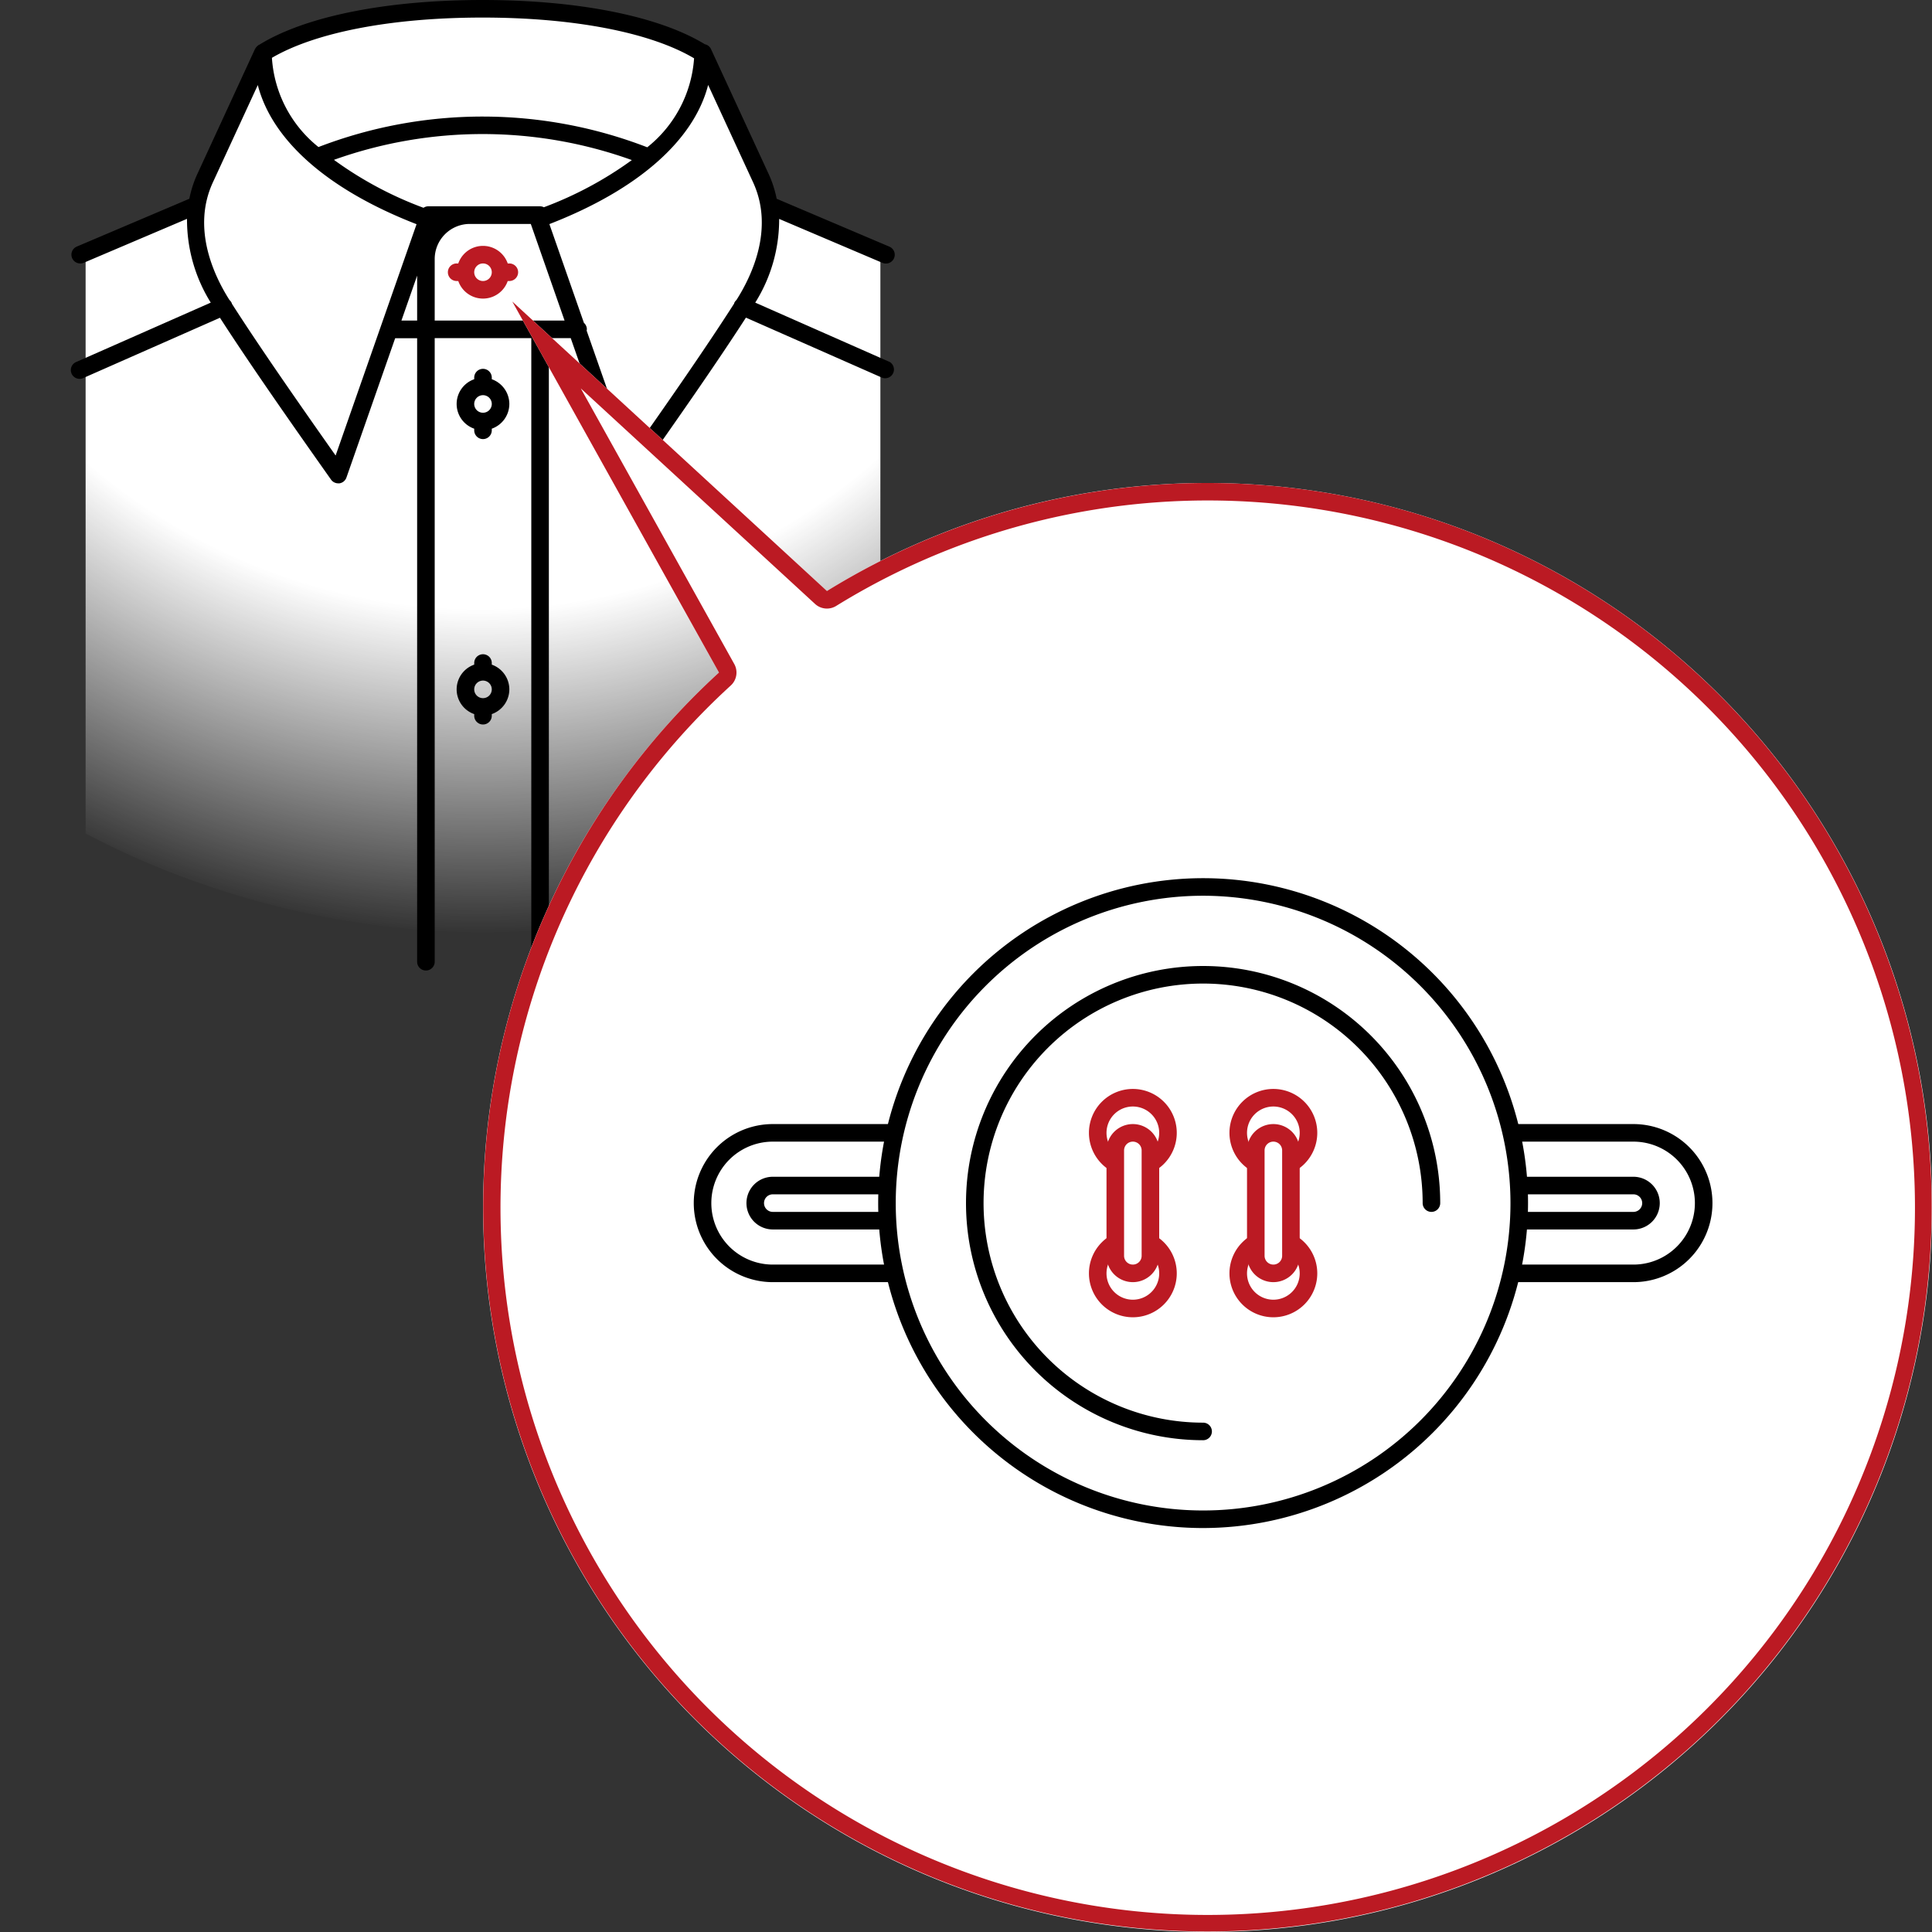 <svg xmlns="http://www.w3.org/2000/svg" xmlns:xlink="http://www.w3.org/1999/xlink" width="110" height="110" viewBox="0 0 110 110"><rect x="0" y="0" width="110" height="110" fill="#333333" stroke="none"/><defs><style>.cls-1{fill:url(#Безымянный_градиент_312);}.cls-2{fill:#bb1a23;}.cls-3{fill:#fff;}</style><radialGradient id="Безымянный_градиент_312" cx="27.333" cy="0.542" r="52.662" gradientUnits="userSpaceOnUse"><stop offset="0.648" stop-color="#fff"/><stop offset="1" stop-color="#fff" stop-opacity="0"/></radialGradient></defs><title>Нити - Пуговичная нить на стойке</title><g id="Нити"><g id="Пуговичная_нить_на_стойке" data-name="Пуговичная нить на стойке"><g id="Цвет-38" data-name="Цвет"><path class="cls-1" d="M27.5,53.084a49.4,49.4,0,0,0,22.625-5.625V14.271l-6.25-2.625-.5-1.437L40,2.959A27.92,27.92,0,0,0,27.5.334c-4.812,0-9.438.978-12.5,2.625l-3.375,7.25-.5,1.438-6.25,2.625V47.459A49.4,49.4,0,0,0,27.5,53.084Z"/></g><g id="Контур-38" data-name="Контур"><path class="cls-2" d="M29,15h-.092a1.491,1.491,0,0,0-2.816,0H26a.5.5,0,0,0,0,1h.092a1.491,1.491,0,0,0,2.816,0H29a.5.5,0,0,0,0-1Zm-1.5,1a.5.5,0,1,1,.5-.5A.5.5,0,0,1,27.5,16Z"/><path d="M29,23a1.5,1.5,0,0,0-1-1.408V21.5a.5.5,0,0,0-1,0v.092a1.491,1.491,0,0,0,0,2.816V24.5a.5.5,0,0,0,1,0v-.092A1.5,1.5,0,0,0,29,23Zm-1.5.5A.5.5,0,1,1,28,23,.5.5,0,0,1,27.5,23.5Z"/><path d="M29,39.25a1.5,1.5,0,0,0-1-1.408V37.75a.5.5,0,0,0-1,0v.092a1.491,1.491,0,0,0,0,2.816v.092a.5.5,0,0,0,1,0v-.092A1.5,1.5,0,0,0,29,39.25Zm-1.5.5a.5.5,0,1,1,.5-.5A.5.5,0,0,1,27.5,39.75Z"/><path d="M50.636,20.6,43,17.23a8.911,8.911,0,0,0,1.362-4.766l5.877,2.5a.493.493,0,0,0,.2.04.5.5,0,0,0,.2-.96L44.22,11.317a6.338,6.338,0,0,0-.433-1.361L40.479,2.79a.491.491,0,0,0-.348-.271C37.509.919,32.912,0,27.475,0,22,0,17.371.93,14.758,2.551l-.008,0c-.013.008-.029.015-.041.022s-.018.02-.03.028a.473.473,0,0,0-.13.143.475.475,0,0,0-.029.042L11.213,9.956a6.338,6.338,0,0,0-.433,1.361L4.371,14.04a.5.5,0,0,0,.2.96.493.493,0,0,0,.2-.04l5.877-2.5A8.911,8.911,0,0,0,12,17.23L4.364,20.6a.5.5,0,1,0,.4.914l7.759-3.422c1.715,2.658,4.043,5.986,6.325,9.216a.5.5,0,0,0,.408.211.552.552,0,0,0,.069,0,.5.5,0,0,0,.4-.33l2.774-7.932H23.75v35.5a.5.5,0,0,0,1,0V19.25h5.5v35.5a.5.5,0,0,0,1,0V19.25h1.244l2.774,7.932a.5.5,0,0,0,.4.33.552.552,0,0,0,.069,0,.5.5,0,0,0,.408-.211c2.282-3.23,4.61-6.558,6.325-9.216l7.759,3.422a.5.5,0,0,0,.4-.914ZM39.518,3.32a7.094,7.094,0,0,1-2.666,5.066,26.01,26.01,0,0,0-18.719-.014,7.072,7.072,0,0,1-2.651-5.08C17.974,1.837,22.308,1,27.475,1,32.674,1,37.034,1.847,39.518,3.32ZM30.966,11.8a.49.49,0,0,0-.216-.054H24.375a.486.486,0,0,0-.262.085,21.036,21.036,0,0,1-5.1-2.73,25.124,25.124,0,0,1,16.962.013A20.982,20.982,0,0,1,30.966,11.8ZM19.109,25.936c-2.168-3.074-4.329-6.18-5.91-8.648,0-.012,0-.025-.008-.037a.5.5,0,0,0-.125-.169c-.876-1.375-2.161-4.072-.945-6.7l2.557-5.539c.812,3.153,3.99,5.963,9.039,7.922ZM23.75,15.693V18.25h-.894Zm1,2.557v-3.5a2,2,0,0,1,2-2h3.471l1.923,5.5Zm11.141,7.686L33.4,18.821a.472.472,0,0,0,.014-.071.494.494,0,0,0-.168-.368l-1.966-5.623c5.049-1.959,8.228-4.769,9.039-7.922l2.557,5.539c1.216,2.633-.07,5.331-.946,6.705a.5.5,0,0,0-.125.169c-.005.012,0,.025-.008.037C40.219,19.756,38.059,22.861,35.891,25.936Z"/></g><g id="Выноска-6" data-name="Выноска"><path class="cls-3" d="M68.75,27.5a41.049,41.049,0,0,0-21.667,6.15L29.167,17.167,40.935,38.292A41.248,41.248,0,1,0,68.75,27.5Z"/><path class="cls-2" d="M33.067,22.114,46.406,34.386a1,1,0,0,0,1.2.115,40.267,40.267,0,1,1-6,4.53,1,1,0,0,0,.2-1.225L33.067,22.114m-3.9-4.947L40.935,38.292a41.235,41.235,0,1,0,6.148-4.642L29.167,17.167Z"/><path d="M68.5,87A18.5,18.5,0,1,1,87,68.5,18.521,18.521,0,0,1,68.5,87Zm0-36A17.5,17.5,0,1,0,86,68.5,17.52,17.52,0,0,0,68.5,51Z"/><path d="M68.5,82A13.5,13.5,0,1,1,82,68.5a.5.5,0,0,1-1,0A12.5,12.5,0,1,0,68.5,81a.5.5,0,0,1,0,1Z"/><path class="cls-2" d="M64.5,67A2.5,2.5,0,1,1,67,64.5,2.5,2.5,0,0,1,64.5,67Zm0-4A1.5,1.5,0,1,0,66,64.5,1.5,1.5,0,0,0,64.5,63Z"/><path class="cls-2" d="M72.5,67A2.5,2.5,0,1,1,75,64.5,2.5,2.5,0,0,1,72.5,67Zm0-4A1.5,1.5,0,1,0,74,64.5,1.5,1.5,0,0,0,72.5,63Z"/><path class="cls-2" d="M64.5,75A2.5,2.5,0,1,1,67,72.5,2.5,2.5,0,0,1,64.5,75Zm0-4A1.5,1.5,0,1,0,66,72.5,1.5,1.5,0,0,0,64.5,71Z"/><path class="cls-2" d="M72.5,75A2.5,2.5,0,1,1,75,72.5,2.5,2.5,0,0,1,72.5,75Zm0-4A1.5,1.5,0,1,0,74,72.5,1.5,1.5,0,0,0,72.5,71Z"/><path class="cls-3" d="M64.5,72.5a1,1,0,0,1-1-1v-6a1,1,0,0,1,2,0v6A1,1,0,0,1,64.5,72.5Z"/><path class="cls-2" d="M64.5,73A1.5,1.5,0,0,1,63,71.5v-6a1.5,1.5,0,0,1,3,0v6A1.5,1.5,0,0,1,64.5,73Zm0-8a.5.5,0,0,0-.5.5v6a.5.5,0,0,0,1,0v-6A.5.5,0,0,0,64.5,65Z"/><path class="cls-3" d="M72.5,72.5a1,1,0,0,1-1-1v-6a1,1,0,0,1,2,0v6A1,1,0,0,1,72.5,72.5Z"/><path class="cls-2" d="M72.5,73A1.5,1.5,0,0,1,71,71.5v-6a1.5,1.5,0,0,1,3,0v6A1.5,1.5,0,0,1,72.5,73Zm0-8a.5.5,0,0,0-.5.5v6a.5.5,0,0,0,1,0v-6A.5.5,0,0,0,72.5,65Z"/><path d="M50.625,73H44a4.5,4.5,0,0,1,0-9h6.625a.5.5,0,0,1,0,1H44a3.5,3.5,0,0,0,0,7h6.625a.5.5,0,0,1,0,1Z"/><path d="M93,73H86.25a.5.5,0,0,1,0-1H93a3.5,3.5,0,0,0,0-7H86.375a.5.5,0,0,1,0-1H93a4.5,4.5,0,0,1,0,9Z"/><path d="M93,70H86.75a.5.5,0,0,1,0-1H93a.5.5,0,0,0,0-1H86.75a.5.5,0,0,1,0-1H93a1.5,1.5,0,0,1,0,3Z"/><path d="M50.375,70H44a1.5,1.5,0,0,1,0-3h6.375a.5.5,0,0,1,0,1H44a.5.5,0,0,0,0,1h6.375a.5.5,0,0,1,0,1Z"/></g></g></g></svg>
